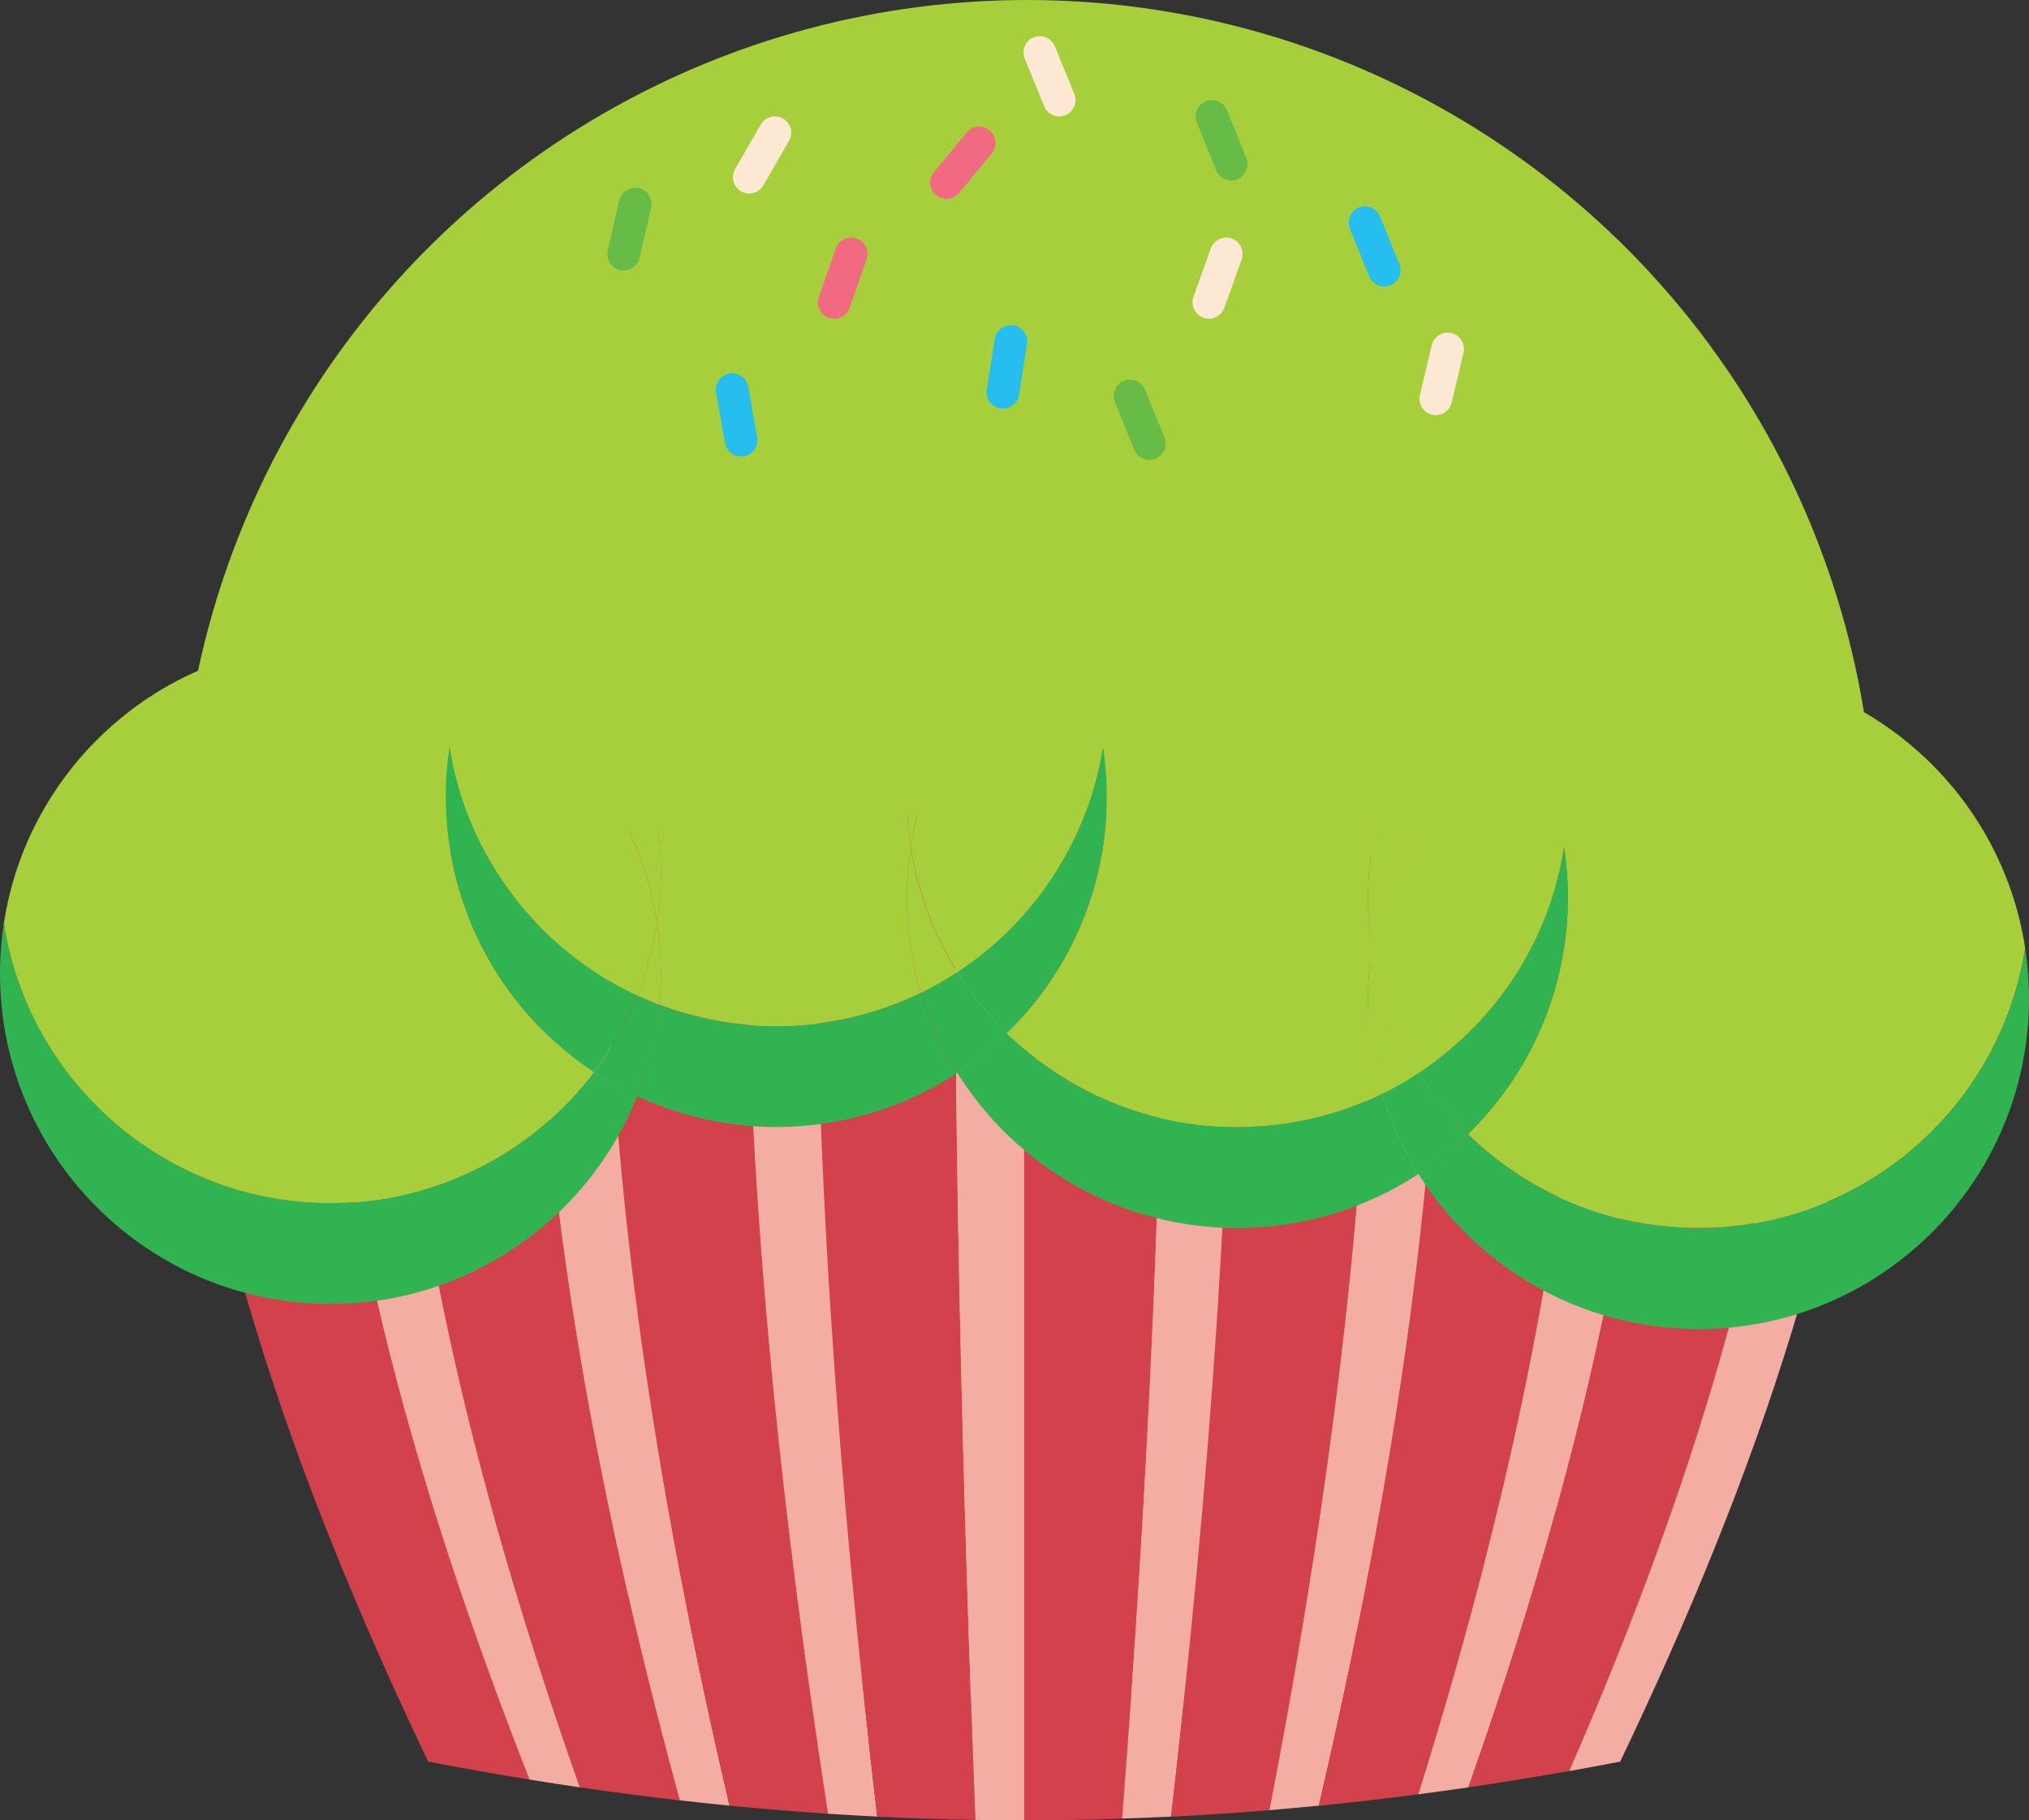 <svg width="152.07" height="136.4" viewBox="0 0 152.07 136.4" xmlns="http://www.w3.org/2000/svg" xmlns:xlink="http://www.w3.org/1999/xlink" overflow="hidden"><rect x="0" y="0" width="152.07" height="136.4" fill="#333333" stroke="none"/><defs></defs><g><circle cx="76.98" cy="63.54" r="63.54" fill="#A7CE3B"/><g><g><path d="M39.71 133.35C37.18 132.94 34.64 132.49 32.09 132 21.94 110.77 14.07 88.43 13.32 67.14 16.99 66.44 20.63 65.81 24.25 65.23 24.3 87.54 30.95 111.08 39.71 133.35Z" fill="#D3414C"/><path d="M43.47 133.93C42.21 133.75 40.95 133.55 39.69 133.35 30.93 111.08 24.28 87.55 24.22 65.24 26.03 64.95 27.83 64.68 29.62 64.42 29.45 87.16 35.47 111.22 43.47 133.93Z" fill="#F3ADA2"/><path d="M50.96 134.91C48.47 134.62 45.97 134.3 43.46 133.93 35.45 111.22 29.44 87.17 29.6 64.42 33.19 63.9 36.75 63.44 40.29 63.04 39.85 86.51 44.57 111.45 50.96 134.91Z" fill="#D3414C"/><path d="M54.68 135.3C53.44 135.18 52.2 135.05 50.95 134.9 44.56 111.45 39.84 86.51 40.27 63.03 42.04 62.83 43.8 62.64 45.56 62.47 45.08 86.25 49.14 111.54 54.68 135.3Z" fill="#F3ADA2"/><path d="M62.08 135.91C59.62 135.75 57.15 135.54 54.67 135.3 49.13 111.54 45.07 86.25 45.55 62.47 49.07 62.13 52.56 61.84 56.04 61.61 55.6 85.84 58.33 111.69 62.08 135.91Z" fill="#D3414C"/><path d="M65.75 136.12C64.52 136.06 63.29 135.99 62.06 135.91 58.31 111.69 55.58 85.84 56.02 61.61 57.76 61.5 59.5 61.39 61.23 61.31 60.88 85.7 62.93 111.74 65.75 136.12Z" fill="#F3ADA2"/><path d="M73.1 136.37C70.65 136.33 68.2 136.25 65.74 136.13 62.91 111.75 60.86 85.7 61.22 61.32 64.69 61.15 68.15 61.03 71.6 60.98 71.47 85.53 72.16 111.8 73.1 136.37Z" fill="#D3414C"/><path d="M76.77 136.4C75.55 136.4 74.32 136.39 73.1 136.37 72.15 111.8 71.47 85.54 71.6 60.97 73.33 60.94 75.05 60.93 76.78 60.93 76.77 85.51 76.77 111.81 76.77 136.4Z" fill="#F3ADA2"/><path d="M84.11 136.28C81.66 136.36 79.21 136.4 76.76 136.4 76.76 111.81 76.76 85.52 76.76 60.93 80.21 60.93 83.67 60.99 87.13 61.1 87.37 85.6 86 111.78 84.11 136.28Z" fill="#D3414C"/><path d="M87.78 136.12C86.55 136.18 85.32 136.23 84.1 136.27 85.99 111.77 87.36 85.59 87.11 61.09 88.84 61.15 90.57 61.22 92.31 61.31 92.66 85.7 90.61 111.74 87.78 136.12Z" fill="#F3ADA2"/><path d="M95.15 135.64C92.68 135.84 90.22 136.01 87.76 136.13 90.59 111.75 92.64 85.7 92.28 61.32 95.75 61.49 99.23 61.72 102.73 62.01 103.21 86.03 99.81 111.62 95.15 135.64Z" fill="#D3414C"/><path d="M98.85 135.3C97.61 135.42 96.37 135.53 95.14 135.64 99.79 111.63 103.19 86.03 102.71 62 104.46 62.14 106.21 62.3 107.97 62.47 108.46 86.25 104.39 111.54 98.85 135.3Z" fill="#F3ADA2"/><path d="M106.31 134.45C103.81 134.78 101.32 135.06 98.84 135.31 104.37 111.55 108.44 86.26 107.95 62.48 111.47 62.82 115 63.23 118.56 63.69 118.9 86.82 113.53 111.34 106.31 134.45Z" fill="#D3414C"/><path d="M110.06 133.93C108.8 134.11 107.55 134.29 106.3 134.45 113.52 111.34 118.89 86.82 118.55 63.68 120.33 63.91 122.12 64.16 123.91 64.41 124.08 87.16 118.07 111.22 110.06 133.93Z" fill="#F3ADA2"/><path d="M117.63 132.7C115.09 133.15 112.56 133.56 110.05 133.93 118.06 111.22 124.07 87.16 123.9 64.41 127.49 64.93 131.1 65.51 134.74 66.14 134.37 87.97 127.1 110.93 117.63 132.7Z" fill="#D3414C"/><path d="M121.43 132C120.15 132.25 118.88 132.48 117.61 132.71 127.09 110.94 134.35 87.97 134.72 66.15 136.54 66.47 138.37 66.8 140.21 67.15 139.46 88.43 131.59 110.77 121.43 132Z" fill="#F3ADA2"/></g></g><g><path d="M127.3 92.02C120.58 92.02 114.48 89.34 110.02 84.99 108.88 86.1 107.64 87.09 106.31 87.97 110.69 94.95 118.45 99.59 127.3 99.59 140.98 99.59 152.07 88.5 152.07 74.82 152.07 73.53 151.97 72.27 151.78 71.04 149.96 82.91 139.69 92.02 127.3 92.02Z" fill="#30B350"/><path d="M92.74 84.45C86.02 84.45 79.92 81.77 75.46 77.42 74.32 78.53 73.08 79.52 71.75 80.4 76.13 87.38 83.89 92.02 92.74 92.02 97.75 92.02 102.41 90.53 106.31 87.97 105.15 86.12 104.22 84.1 103.58 81.96 100.31 83.55 96.63 84.45 92.74 84.45Z" fill="#30B350"/><path d="M106.31 80.4C105.44 80.97 104.52 81.5 103.58 81.96 104.22 84.1 105.15 86.11 106.31 87.97 107.64 87.1 108.88 86.1 110.02 84.99 108.61 83.61 107.37 82.07 106.31 80.4Z" fill="#30B350"/><path d="M58.18 76.89C55.09 76.89 52.14 76.32 49.42 75.29 49.19 77.7 48.62 80 47.76 82.15 50.93 83.62 54.46 84.45 58.18 84.45 63.19 84.45 67.85 82.96 71.75 80.4 70.59 78.55 69.66 76.53 69.02 74.39 65.75 75.99 62.07 76.89 58.18 76.89Z" fill="#30B350"/><path d="M71.76 72.84C70.89 73.41 69.97 73.94 69.03 74.4 69.67 76.54 70.6 78.55 71.76 80.41 73.09 79.54 74.33 78.54 75.47 77.43 74.05 76.05 72.81 74.51 71.76 72.84Z" fill="#30B350"/><path d="M24.77 90.15C12.38 90.15 2.11 81.05 0.29 69.16 0.1 70.4 0 71.66 0 72.94 0 86.62 11.09 97.71 24.77 97.71 35.19 97.71 44.11 91.27 47.76 82.15 46.63 81.62 45.54 81.02 44.51 80.33 39.99 86.3 32.83 90.15 24.77 90.15Z" fill="#30B350"/><path d="M47.76 74.59C46.93 76.66 45.84 78.59 44.51 80.34 45.54 81.02 46.63 81.63 47.76 82.16 48.62 80 49.2 77.7 49.42 75.3 48.86 75.08 48.31 74.84 47.76 74.59Z" fill="#30B350"/><path d="M127.3 50.04C123.41 50.04 119.73 50.94 116.46 52.53 117.14 54.79 117.51 57.19 117.51 59.68 117.51 60.97 117.41 62.23 117.22 63.46 117.41 64.69 117.51 65.96 117.51 67.24 117.51 74.2 114.64 80.48 110.02 84.98 114.48 89.33 120.58 92.01 127.3 92.01 139.69 92.01 149.96 82.91 151.78 71.02 149.96 59.15 139.69 50.04 127.3 50.04Z" fill="#A7CE3B"/><path d="M117.51 67.25C117.51 65.96 117.41 64.7 117.22 63.47 116.14 70.55 112.05 76.63 106.31 80.4 107.36 82.07 108.61 83.61 110.02 84.99 114.64 80.49 117.51 74.2 117.51 67.25Z" fill="#30B350"/><path d="M102.82 71.03C102.63 69.8 102.53 68.53 102.53 67.25 102.53 60.29 105.4 54.01 110.02 49.51 105.56 45.16 99.46 42.48 92.74 42.48 88.85 42.48 85.17 43.38 81.9 44.97 82.58 47.23 82.95 49.63 82.95 52.12 82.95 53.41 82.85 54.67 82.66 55.9 82.85 57.13 82.95 58.4 82.95 59.68 82.95 66.64 80.08 72.92 75.46 77.42 79.92 81.77 86.02 84.45 92.74 84.45 96.63 84.45 100.31 83.55 103.58 81.96 102.9 79.7 102.53 77.3 102.53 74.81 102.53 73.53 102.63 72.26 102.82 71.03Z" fill="#A7CE3B"/><path d="M102.53 74.81C102.53 77.3 102.9 79.69 103.58 81.96 104.53 81.5 105.44 80.98 106.31 80.4 104.55 77.6 103.33 74.43 102.81 71.03 102.63 72.26 102.53 73.53 102.53 74.81Z" fill="#A7CE3B"/><path d="M82.95 59.68C82.95 58.39 82.85 57.13 82.66 55.9 81.58 62.98 77.49 69.06 71.75 72.83 72.8 74.5 74.05 76.04 75.46 77.42 80.08 72.92 82.95 66.64 82.95 59.68Z" fill="#30B350"/><path d="M117.51 59.68C117.51 57.19 117.14 54.8 116.46 52.53 115.51 52.99 114.6 53.51 113.73 54.09 115.49 56.89 116.71 60.06 117.23 63.46 117.41 62.23 117.51 60.97 117.51 59.68Z" fill="#A7CE3B"/><path d="M102.53 67.25C102.53 68.54 102.63 69.8 102.82 71.03 103.9 63.95 107.99 57.87 113.73 54.1 112.68 52.43 111.43 50.89 110.02 49.51 105.4 54.01 102.53 60.29 102.53 67.25Z" fill="#A7CE3B"/><path d="M117.22 63.47C116.7 60.07 115.48 56.9 113.72 54.1 107.98 57.87 103.9 63.96 102.81 71.03 103.33 74.43 104.55 77.6 106.31 80.4 112.06 76.63 116.14 70.54 117.22 63.47Z" fill="#A7CE3B"/><path d="M68.26 63.47C68.07 62.24 67.97 60.97 67.97 59.69 67.97 52.73 70.84 46.45 75.46 41.95 71 37.6 64.91 34.92 58.18 34.92 50.12 34.92 42.96 38.77 38.44 44.73 45.13 49.17 49.53 56.76 49.53 65.38 49.53 66.67 49.43 67.93 49.24 69.16 49.43 70.39 49.53 71.66 49.53 72.94 49.53 73.73 49.49 74.51 49.42 75.28 52.14 76.31 55.1 76.88 58.18 76.88 62.07 76.88 65.75 75.98 69.02 74.39 68.34 72.13 67.97 69.73 67.97 67.24 67.97 65.96 68.07 64.7 68.26 63.47Z" fill="#A7CE3B"/><path d="M67.97 67.25C67.97 69.74 68.34 72.13 69.02 74.4 69.97 73.94 70.88 73.42 71.75 72.84 69.99 70.04 68.77 66.87 68.25 63.47 68.07 64.7 67.97 65.96 67.97 67.25Z" fill="#A7CE3B"/><path d="M49.25 69.16C48.96 71.05 48.45 72.86 47.76 74.59 48.3 74.84 48.86 75.08 49.42 75.29 49.49 74.52 49.53 73.74 49.53 72.95 49.54 71.66 49.44 70.4 49.25 69.16Z" fill="#A7CE3B"/><path d="M82.95 52.12C82.95 49.63 82.58 47.24 81.9 44.97 80.95 45.43 80.04 45.95 79.17 46.53 80.93 49.33 82.15 52.5 82.67 55.9 82.85 54.67 82.95 53.41 82.95 52.12Z" fill="#A7CE3B"/><path d="M67.97 59.68C67.97 60.97 68.07 62.23 68.26 63.46 69.34 56.38 73.43 50.3 79.17 46.53 78.12 44.86 76.87 43.32 75.46 41.94 70.85 46.44 67.97 52.73 67.97 59.68Z" fill="#A7CE3B"/><path d="M82.67 55.9C82.15 52.5 80.93 49.33 79.17 46.53 73.43 50.3 69.35 56.39 68.26 63.46 68.78 66.86 70 70.03 71.76 72.83 77.5 69.07 81.58 62.98 82.67 55.9Z" fill="#A7CE3B"/><path d="M24.77 90.15C32.83 90.15 39.99 86.3 44.51 80.34 37.82 75.9 33.42 68.31 33.42 59.69 33.42 58.4 33.52 57.14 33.71 55.91 33.52 54.68 33.42 53.41 33.42 52.13 33.42 51.34 33.46 50.56 33.53 49.79 30.81 48.76 27.85 48.19 24.77 48.19 12.38 48.19 2.11 57.29 0.29 69.18 2.11 81.05 12.38 90.15 24.77 90.15Z" fill="#A7CE3B"/><path d="M33.7 55.9C33.51 57.13 33.41 58.4 33.41 59.68 33.41 68.3 37.82 75.9 44.5 80.33 45.83 78.58 46.92 76.65 47.75 74.58 40.39 71.16 34.98 64.22 33.7 55.9Z" fill="#30B350"/><path d="M49.25 69.16C49.44 67.93 49.54 66.66 49.54 65.38 49.54 56.76 45.13 49.17 38.45 44.73 37.12 46.48 36.03 48.41 35.2 50.48 42.57 53.9 47.98 60.85 49.25 69.16Z" fill="#A7CE3B"/><path d="M33.53 49.78C33.46 50.55 33.42 51.33 33.42 52.12 33.42 53.41 33.52 54.67 33.71 55.9 34 54.01 34.51 52.2 35.2 50.47 34.65 50.22 34.09 49.99 33.53 49.78Z" fill="#A7CE3B"/><path d="M35.19 50.48C34.5 52.2 33.99 54.02 33.7 55.91 34.97 64.22 40.38 71.17 47.76 74.6 48.45 72.88 48.96 71.06 49.25 69.17 47.98 60.85 42.57 53.9 35.19 50.48Z" fill="#A7CE3B"/></g><g><path d="M70.16 14.62 70.16 14.62C69.64 14.19 69.57 13.42 70 12.9L72.45 9.93C72.88 9.41 73.65 9.34 74.17 9.77L74.17 9.77C74.69 10.2 74.76 10.97 74.33 11.49L71.88 14.46C71.46 14.98 70.68 15.05 70.16 14.62Z" fill="#F16A81"/><path d="M55.76 34.19 55.76 34.19C55.1 34.31 54.46 33.86 54.34 33.2L53.67 29.41C53.55 28.75 54 28.11 54.66 27.99L54.66 27.99C55.32 27.87 55.96 28.32 56.08 28.98L56.75 32.77C56.87 33.44 56.43 34.08 55.76 34.19Z" fill="#25BEEF"/><path d="M86.6 34.37 86.6 34.37C85.98 34.62 85.26 34.32 85.01 33.7L83.56 30.13C83.31 29.51 83.61 28.79 84.23 28.54L84.23 28.54C84.85 28.29 85.57 28.59 85.82 29.21L87.27 32.78C87.53 33.4 87.23 34.11 86.6 34.37Z" fill="#66BC46"/><path d="M79.85 8.63 79.85 8.63C79.23 8.88 78.51 8.58 78.26 7.96L76.8 4.39C76.55 3.77 76.85 3.05 77.47 2.8L77.47 2.8C78.09 2.55 78.81 2.85 79.06 3.47L80.51 7.04C80.77 7.66 80.47 8.38 79.85 8.63Z" fill="#FDE8D4"/><path d="M92.74 13.43 92.74 13.43C92.12 13.68 91.4 13.38 91.15 12.76L89.7 9.18C89.45 8.56 89.75 7.84 90.37 7.59L90.37 7.59C90.99 7.34 91.71 7.64 91.96 8.26L93.41 11.83C93.67 12.45 93.37 13.17 92.74 13.43Z" fill="#66BC46"/><path d="M90.19 23.81 90.19 23.81C89.56 23.58 89.22 22.88 89.45 22.24L90.75 18.61C90.98 17.98 91.68 17.64 92.32 17.87L92.32 17.87C92.95 18.1 93.29 18.8 93.06 19.44L91.76 23.07C91.53 23.71 90.82 24.04 90.19 23.81Z" fill="#FDE8D4"/><path d="M107.33 31.08 107.33 31.08C106.68 30.93 106.27 30.26 106.42 29.61L107.31 25.86C107.46 25.21 108.13 24.8 108.78 24.95L108.78 24.95C109.43 25.1 109.84 25.77 109.69 26.42L108.8 30.17C108.64 30.82 107.98 31.23 107.33 31.08Z" fill="#FDE8D4"/><path d="M104.21 21.38 104.21 21.38C103.59 21.63 102.87 21.33 102.62 20.71L101.17 17.14C100.92 16.52 101.22 15.8 101.84 15.55L101.84 15.55C102.46 15.3 103.18 15.6 103.43 16.22L104.88 19.79C105.13 20.41 104.83 21.13 104.21 21.38Z" fill="#25BEEF"/><path d="M74.98 30.61 74.98 30.61C74.31 30.51 73.85 29.88 73.96 29.21L74.55 25.4C74.65 24.73 75.28 24.27 75.95 24.38L75.95 24.38C76.62 24.48 77.08 25.11 76.97 25.78L76.38 29.59C76.28 30.25 75.65 30.71 74.98 30.61Z" fill="#25BEEF"/><path d="M46.47 20.24 46.47 20.24C45.81 20.09 45.4 19.43 45.55 18.77L46.41 15.02C46.56 14.36 47.22 13.95 47.88 14.1L47.88 14.1C48.54 14.25 48.95 14.91 48.8 15.57L47.94 19.32C47.78 19.98 47.12 20.39 46.47 20.24Z" fill="#66BC46"/><path d="M55.54 14.34 55.54 14.34C54.96 14 54.76 13.25 55.09 12.67L57.02 9.33C57.36 8.75 58.11 8.55 58.69 8.88L58.69 8.88C59.27 9.22 59.47 9.97 59.14 10.55L57.21 13.89C56.87 14.48 56.12 14.68 55.54 14.34Z" fill="#FDE8D4"/><path d="M62.12 23.82 62.12 23.82C61.48 23.6 61.15 22.9 61.37 22.26L62.64 18.62C62.86 17.98 63.56 17.65 64.2 17.87L64.2 17.87C64.84 18.09 65.17 18.79 64.95 19.43L63.68 23.07C63.46 23.7 62.76 24.04 62.12 23.82Z" fill="#F16A81"/></g></g></svg>